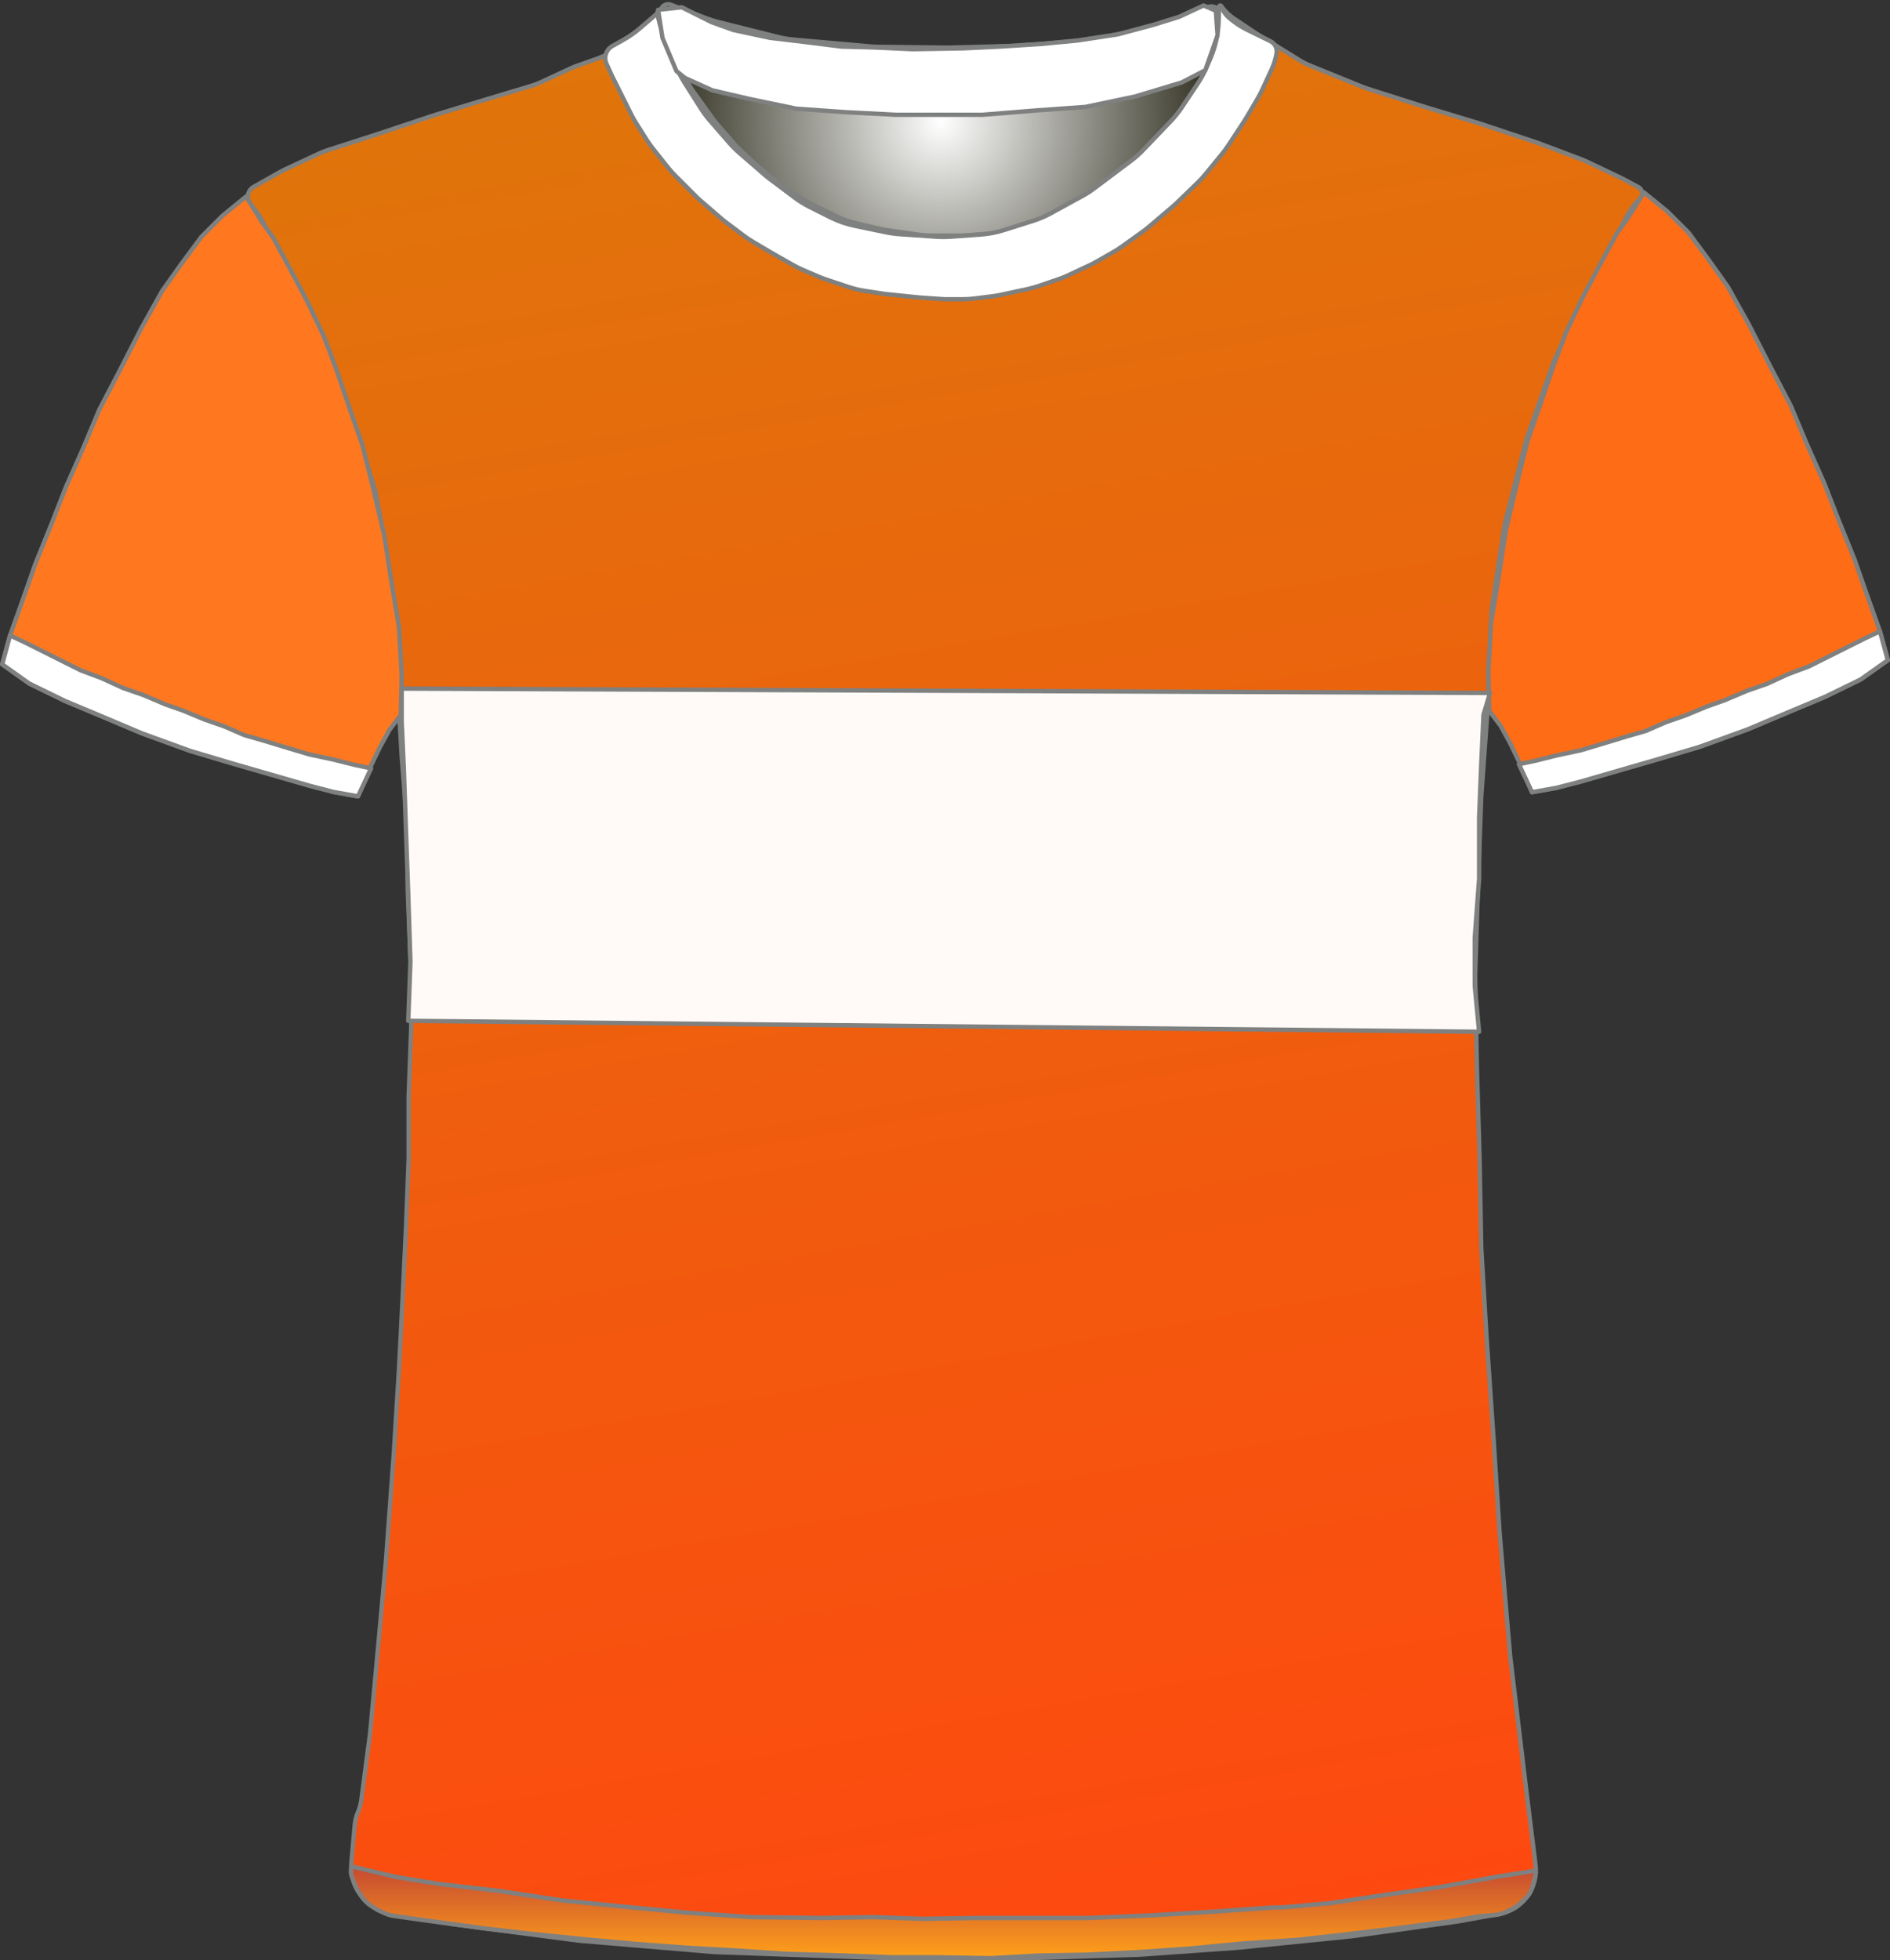 <?xml version="1.0" encoding="UTF-8" standalone="no"?>
<!DOCTYPE svg PUBLIC "-//W3C//DTD SVG 1.1//EN" "http://www.w3.org/Graphics/SVG/1.1/DTD/svg11.dtd">
<svg xmlns="http://www.w3.org/2000/svg" xmlns:xl="http://www.w3.org/1999/xlink" version="1.1" viewBox="-1022.5 -178.5 432.405 448.4" width="432.405pt" height="448.4pt" xmlns:dc="http://purl.org/dc/elements/1.1/">
  <rect x="-1022.5" y="-178.5" width="432.405" height="448.4" fill="#333333" stroke="none"/>
  <defs>
    <radialGradient cx="0" cy="0" r="1" id="Gradient" gradientUnits="userSpaceOnUse">
      <stop offset="0" stop-color="white"/>
      <stop offset="1" stop-color="#171605"/>
    </radialGradient>
    <radialGradient id="Obj_Gradient" xl:href="#Gradient" gradientTransform="translate(-807.241 -150.6) scale(70.263)"/>
    <linearGradient x1="0" x2="1" id="Gradient_2" gradientUnits="userSpaceOnUse">
      <stop offset="0" stop-color="#de770b"/>
      <stop offset="1" stop-color="#ff4710"/>
    </linearGradient>
    <linearGradient id="Obj_Gradient_2" xl:href="#Gradient_2" gradientTransform="translate(-844.665 -195.906) rotate(81) scale(490.534)"/>
    <linearGradient x1="0" x2="1" id="Gradient_3" gradientUnits="userSpaceOnUse">
      <stop offset="0" stop-color="#c64a31"/>
      <stop offset="1" stop-color="#ffa11a"/>
    </linearGradient>
    <linearGradient id="Obj_Gradient_3" xl:href="#Gradient_3" gradientTransform="translate(-806.67 248.567) rotate(90) scale(20.833)"/>
  </defs>
  <g stroke="none" stroke-opacity="1" stroke-dasharray="none" fill="none" fill-opacity="1">
    <title>Lienzo 10</title>
    <rect fill="white" width="432.405" height="448.4"/>
    <g>
      <title>Capa 1</title>
      <path d="M -868.994 -177.41 L -860.829 -174.292 C -859.971 -173.964 -859.094 -173.688 -858.203 -173.466 L -844.486 -170.036 C -843.324 -169.746 -842.142 -169.547 -840.949 -169.44 L -823.423 -167.879 C -822.835 -167.826 -822.245 -167.796 -821.655 -167.789 L -806.176 -167.605 C -805.886 -167.602 -805.596 -167.604 -805.305 -167.611 L -790.882 -167.986 C -790.521 -167.995 -790.161 -168.013 -789.801 -168.04 L -775.429 -169.091 C -774.438 -169.164 -773.452 -169.3 -772.479 -169.5 L -760.906 -171.878 C -759.864 -172.093 -758.838 -172.379 -757.835 -172.735 L -746.083 -176.91 C -744.993 -177.297 -743.79 -176.766 -743.341 -175.7 L -743.341 -175.7 C -742.819 -174.46 -742.667 -173.095 -742.903 -171.771 L -743.084 -170.76 C -743.387 -169.059 -743.882 -167.397 -744.558 -165.807 L -746.101 -162.176 C -746.66 -160.861 -747.339 -159.602 -748.131 -158.414 L -751.817 -152.885 C -752.565 -151.764 -753.409 -150.71 -754.341 -149.737 L -760.636 -143.162 C -761.505 -142.256 -762.445 -141.422 -763.449 -140.668 L -771.824 -134.387 C -772.701 -133.73 -773.623 -133.136 -774.584 -132.61 L -781.769 -128.679 C -783.081 -127.961 -784.458 -127.373 -785.884 -126.923 L -792.557 -124.816 C -794.273 -124.274 -796.048 -123.935 -797.844 -123.807 L -804.73 -123.315 C -805.803 -123.238 -806.879 -123.237 -807.952 -123.311 L -816.388 -123.893 C -817.422 -123.964 -818.45 -124.105 -819.465 -124.315 L -826.6 -125.792 C -828.552 -126.195 -830.443 -126.851 -832.226 -127.743 L -836.886 -130.073 C -838.12 -130.69 -839.296 -131.416 -840.4 -132.244 L -846.082 -136.506 C -846.521 -136.835 -846.948 -137.18 -847.363 -137.54 L -853.118 -142.538 C -853.932 -143.245 -854.696 -144.009 -855.403 -144.823 L -859.808 -149.896 C -860.562 -150.764 -861.25 -151.688 -861.866 -152.659 L -865.6 -158.547 C -865.96 -159.115 -866.296 -159.699 -866.605 -160.297 L -868.225 -163.43 C -868.835 -164.608 -869.341 -165.836 -869.738 -167.101 L -871.018 -171.174 C -871.233 -171.858 -871.416 -172.551 -871.566 -173.251 L -871.641 -173.6 C -871.835 -174.508 -871.728 -175.456 -871.335 -176.297 L -871.241 -176.5 C -870.846 -177.345 -869.866 -177.742 -868.994 -177.41 Z" fill="url(#Obj_Gradient)"/>
      <path d="M -868.994 -177.41 L -860.829 -174.292 C -859.971 -173.964 -859.094 -173.688 -858.203 -173.466 L -844.486 -170.036 C -843.324 -169.746 -842.142 -169.547 -840.949 -169.44 L -823.423 -167.879 C -822.835 -167.826 -822.245 -167.796 -821.655 -167.789 L -806.176 -167.605 C -805.886 -167.602 -805.596 -167.604 -805.305 -167.611 L -790.882 -167.986 C -790.521 -167.995 -790.161 -168.013 -789.801 -168.04 L -775.429 -169.091 C -774.438 -169.164 -773.452 -169.3 -772.479 -169.5 L -760.906 -171.878 C -759.864 -172.093 -758.838 -172.379 -757.835 -172.735 L -746.083 -176.91 C -744.993 -177.297 -743.79 -176.766 -743.341 -175.7 L -743.341 -175.7 C -742.819 -174.46 -742.667 -173.095 -742.903 -171.771 L -743.084 -170.76 C -743.387 -169.059 -743.882 -167.397 -744.558 -165.807 L -746.101 -162.176 C -746.66 -160.861 -747.339 -159.602 -748.131 -158.414 L -751.817 -152.885 C -752.565 -151.764 -753.409 -150.71 -754.341 -149.737 L -760.636 -143.162 C -761.505 -142.256 -762.445 -141.422 -763.449 -140.668 L -771.824 -134.387 C -772.701 -133.73 -773.623 -133.136 -774.584 -132.61 L -781.769 -128.679 C -783.081 -127.961 -784.458 -127.373 -785.884 -126.923 L -792.557 -124.816 C -794.273 -124.274 -796.048 -123.935 -797.844 -123.807 L -804.73 -123.315 C -805.803 -123.238 -806.879 -123.237 -807.952 -123.311 L -816.388 -123.893 C -817.422 -123.964 -818.45 -124.105 -819.465 -124.315 L -826.6 -125.792 C -828.552 -126.195 -830.443 -126.851 -832.226 -127.743 L -836.886 -130.073 C -838.12 -130.69 -839.296 -131.416 -840.4 -132.244 L -846.082 -136.506 C -846.521 -136.835 -846.948 -137.18 -847.363 -137.54 L -853.118 -142.538 C -853.932 -143.245 -854.696 -144.009 -855.403 -144.823 L -859.808 -149.896 C -860.562 -150.764 -861.25 -151.688 -861.866 -152.659 L -865.6 -158.547 C -865.96 -159.115 -866.296 -159.699 -866.605 -160.297 L -868.225 -163.43 C -868.835 -164.608 -869.341 -165.836 -869.738 -167.101 L -871.018 -171.174 C -871.233 -171.858 -871.416 -172.551 -871.566 -173.251 L -871.641 -173.6 C -871.835 -174.508 -871.728 -175.456 -871.335 -176.297 L -871.241 -176.5 C -870.846 -177.345 -869.866 -177.742 -868.994 -177.41 Z" stroke="#7f8080" stroke-linecap="round" stroke-linejoin="round" stroke-width="1"/>
      <path d="M -933.027 259.264 L -919.284 261.554 C -919.101 261.585 -918.917 261.612 -918.733 261.636 L -890.379 265.352 C -890.133 265.384 -889.885 265.41 -889.638 265.431 L -859.395 267.968 C -859.138 267.989 -858.88 268.005 -858.623 268.014 L -819.692 269.39 C -819.503 269.397 -819.315 269.4 -819.126 269.4 L -787.659 269.4 C -787.492 269.4 -787.326 269.397 -787.159 269.392 L -762.125 268.61 C -761.914 268.603 -761.704 268.593 -761.494 268.578 L -739.447 267.017 C -739.288 267.006 -739.13 266.992 -738.972 266.976 L -713.712 264.43 C -713.51 264.41 -713.309 264.386 -713.108 264.358 L -689.315 261.043 C -689.111 261.014 -688.908 260.982 -688.705 260.946 L -679.509 259.3 C -674.182 258.347 -670.531 253.393 -671.198 248.023 L -673.405 230.232 C -673.408 230.211 -673.41 230.189 -673.413 230.168 L -676.977 200.469 C -676.998 200.29 -677.017 200.11 -677.032 199.93 L -679.395 172.37 C -679.404 172.257 -679.413 172.143 -679.42 172.029 L -680.807 150.438 C -680.808 150.413 -680.81 150.387 -680.812 150.362 L -682.404 127.276 C -682.408 127.225 -682.411 127.175 -682.414 127.124 L -683.59 107.322 C -683.603 107.107 -683.611 106.893 -683.615 106.678 L -684.008 86.083 C -684.009 86.028 -684.01 85.972 -684.012 85.917 L -684.607 65.683 C -684.608 65.628 -684.61 65.572 -684.611 65.517 L -685.001 45.008 C -685.007 44.736 -685.005 44.464 -684.996 44.193 L -684.41 25.833 C -684.41 25.811 -684.409 25.789 -684.408 25.767 L -683.62 3.898 C -683.613 3.699 -683.602 3.501 -683.587 3.303 L -682.03 -17.918 C -682.016 -18.106 -682.006 -18.294 -681.999 -18.483 L -681.244 -38.382 C -681.221 -38.993 -681.163 -39.603 -681.069 -40.208 L -678.331 -58.012 C -678.25 -58.537 -678.143 -59.058 -678.01 -59.572 L -673.382 -77.53 C -673.267 -77.976 -673.133 -78.418 -672.979 -78.853 L -667.259 -95.092 C -667.092 -95.564 -666.904 -96.027 -666.695 -96.481 L -661.163 -108.466 C -661.061 -108.689 -660.953 -108.909 -660.84 -109.126 L -655.478 -119.468 C -655.432 -119.556 -655.386 -119.644 -655.338 -119.731 L -650.122 -129.348 C -649.385 -130.707 -648.435 -131.94 -647.309 -133 L -647.309 -133 C -646.634 -133.635 -646.602 -134.698 -647.237 -135.373 C -647.362 -135.505 -647.507 -135.617 -647.667 -135.702 L -650.881 -137.424 C -651.1 -137.541 -651.321 -137.653 -651.545 -137.76 L -659.399 -141.509 C -659.806 -141.703 -660.22 -141.88 -660.642 -142.039 L -670.317 -145.69 C -670.512 -145.763 -670.708 -145.833 -670.906 -145.899 L -683.6 -150.13 C -683.74 -150.177 -683.879 -150.221 -684.02 -150.264 L -696.903 -154.168 C -696.974 -154.189 -697.044 -154.211 -697.115 -154.234 L -709.619 -158.212 C -710.012 -158.337 -710.401 -158.478 -710.784 -158.633 L -722.76 -163.493 C -723.591 -163.83 -724.393 -164.237 -725.156 -164.709 L -734.776 -170.656 C -734.931 -170.752 -735.085 -170.851 -735.238 -170.952 L -740.128 -174.212 C -741.109 -174.867 -741.981 -175.673 -742.709 -176.6 L -742.709 -176.6 C -742.815 -176.734 -743.009 -176.758 -743.144 -176.652 C -743.246 -176.571 -743.288 -176.435 -743.246 -176.311 L -743.109 -175.9 C -742.65 -174.522 -742.545 -173.051 -742.805 -171.622 L -743.2 -169.449 C -743.472 -167.957 -743.953 -166.512 -744.631 -165.156 L -746.164 -162.091 C -746.46 -161.498 -746.794 -160.923 -747.162 -160.371 L -750.365 -155.566 C -750.794 -154.923 -751.269 -154.312 -751.786 -153.737 L -756.348 -148.668 C -756.389 -148.623 -756.43 -148.577 -756.472 -148.532 L -762.466 -142.024 C -763.094 -141.343 -763.779 -140.717 -764.515 -140.154 L -769.539 -136.312 C -769.986 -135.971 -770.449 -135.654 -770.929 -135.361 L -777.415 -131.406 C -778.077 -131.003 -778.767 -130.648 -779.48 -130.344 L -786.596 -127.316 C -787.403 -126.973 -788.238 -126.696 -789.091 -126.489 L -793.17 -125.5 C -793.995 -125.3 -794.834 -125.166 -795.68 -125.1 L -801.381 -124.65 C -801.799 -124.617 -802.22 -124.6 -802.64 -124.6 L -809.672 -124.6 C -810.429 -124.6 -811.185 -124.654 -811.935 -124.761 L -819.881 -125.896 C -820.366 -125.965 -820.848 -126.057 -821.324 -126.17 L -827.286 -127.59 C -828.431 -127.862 -829.543 -128.261 -830.601 -128.777 L -836.881 -131.844 C -837.366 -132.081 -837.839 -132.343 -838.298 -132.627 L -842.51 -135.242 C -843.109 -135.613 -843.683 -136.025 -844.227 -136.472 L -848.674 -140.124 C -848.897 -140.308 -849.116 -140.498 -849.329 -140.693 L -853.132 -144.179 C -853.583 -144.593 -854.01 -145.032 -854.411 -145.495 L -858.53 -150.247 C -858.849 -150.615 -859.152 -150.998 -859.436 -151.395 L -863.866 -157.564 C -864.361 -158.254 -864.8 -158.981 -865.179 -159.74 L -867.756 -164.893 C -867.791 -164.964 -867.827 -165.036 -867.861 -165.108 L -869.109 -167.7 C -869.96 -169.467 -870.316 -171.431 -870.138 -173.384 L -869.958 -175.367 C -869.934 -175.628 -870.127 -175.86 -870.389 -175.884 C -870.551 -175.899 -870.71 -175.829 -870.809 -175.7 L -870.809 -175.7 C -871.473 -174.838 -872.253 -174.071 -873.127 -173.424 L -877.024 -170.537 C -877.147 -170.446 -877.272 -170.356 -877.399 -170.268 L -882.021 -167.046 C -883.208 -166.219 -884.501 -165.557 -885.866 -165.077 L -890.473 -163.459 C -890.963 -163.286 -891.445 -163.09 -891.917 -162.871 L -898.764 -159.686 C -899.46 -159.363 -900.178 -159.089 -900.914 -158.869 L -911.784 -155.608 C -911.801 -155.602 -911.818 -155.597 -911.834 -155.592 L -922.802 -152.263 C -922.94 -152.221 -923.078 -152.177 -923.214 -152.132 L -936.135 -147.825 C -936.185 -147.808 -936.234 -147.792 -936.283 -147.776 L -947.65 -144.109 C -948.289 -143.903 -948.914 -143.657 -949.521 -143.373 L -957.453 -139.66 C -957.824 -139.487 -958.187 -139.299 -958.543 -139.098 L -964.49 -135.737 C -965.742 -135.029 -966.184 -133.439 -965.476 -132.186 C -965.399 -132.05 -965.31 -131.92 -965.209 -131.8 L -964.345 -130.763 C -963.59 -129.857 -962.938 -128.871 -962.4 -127.821 L -959.322 -121.821 C -959.247 -121.674 -959.169 -121.528 -959.089 -121.383 L -955.135 -114.227 C -955.051 -114.076 -954.97 -113.923 -954.891 -113.769 L -950.783 -105.731 C -950.534 -105.244 -950.31 -104.744 -950.112 -104.234 L -946.63 -95.252 C -946.616 -95.217 -946.602 -95.183 -946.589 -95.148 L -942.992 -86.062 C -942.87 -85.754 -942.758 -85.442 -942.655 -85.127 L -940.033 -77.074 C -940.017 -77.025 -940.001 -76.975 -939.986 -76.925 L -936.914 -67.167 C -936.711 -66.523 -936.549 -65.867 -936.429 -65.202 L -934.444 -54.193 C -934.421 -54.064 -934.399 -53.936 -934.379 -53.807 L -932.673 -42.813 C -932.631 -42.538 -932.595 -42.261 -932.567 -41.984 L -931.679 -33.287 C -931.633 -32.829 -931.606 -32.37 -931.599 -31.909 L -931.414 -19.934 C -931.411 -19.711 -931.403 -19.489 -931.39 -19.267 L -930.62 -5.785 C -930.613 -5.662 -930.604 -5.538 -930.594 -5.415 L -929.261 11.159 C -929.226 11.586 -929.209 12.014 -929.209 12.443 L -929.209 24.892 C -929.209 25.097 -929.205 25.302 -929.197 25.507 L -928.617 40.596 C -928.612 40.732 -928.608 40.868 -928.607 41.004 L -928.414 55.8 C -928.411 56.067 -928.414 56.333 -928.424 56.6 L -928.998 72.104 C -929.006 72.301 -929.009 72.499 -929.009 72.696 L -929.009 86.292 C -929.009 86.497 -929.013 86.702 -929.021 86.907 L -929.606 102.122 C -929.608 102.174 -929.611 102.226 -929.613 102.278 L -930.408 118.781 C -930.409 118.794 -930.409 118.806 -930.41 118.819 L -931.205 134.511 C -931.208 134.57 -931.211 134.63 -931.215 134.689 L -932.404 153.91 C -932.407 153.97 -932.411 154.03 -932.416 154.09 L -934.199 178.459 C -934.206 178.553 -934.213 178.647 -934.222 178.74 L -936.008 198.385 C -936.009 198.395 -936.01 198.405 -936.011 198.415 L -937.781 217.5 C -937.8 217.7 -937.822 217.9 -937.848 218.099 L -939.809 233.072 C -939.942 234.086 -940.211 235.078 -940.609 236.02 L -940.609 236.02 C -941.007 236.96 -941.255 237.957 -941.346 238.975 L -942.109 247.52 C -942.617 253.207 -938.659 258.325 -933.027 259.264 Z" fill="url(#Obj_Gradient_2)"/>
      <path d="M -933.027 259.264 L -919.284 261.554 C -919.101 261.585 -918.917 261.612 -918.733 261.636 L -890.379 265.352 C -890.133 265.384 -889.885 265.41 -889.638 265.431 L -859.395 267.968 C -859.138 267.989 -858.88 268.005 -858.623 268.014 L -819.692 269.39 C -819.503 269.397 -819.315 269.4 -819.126 269.4 L -787.659 269.4 C -787.492 269.4 -787.326 269.397 -787.159 269.392 L -762.125 268.61 C -761.914 268.603 -761.704 268.593 -761.494 268.578 L -739.447 267.017 C -739.288 267.006 -739.13 266.992 -738.972 266.976 L -713.712 264.43 C -713.51 264.41 -713.309 264.386 -713.108 264.358 L -689.315 261.043 C -689.111 261.014 -688.908 260.982 -688.705 260.946 L -679.509 259.3 C -674.182 258.347 -670.531 253.393 -671.198 248.023 L -673.405 230.232 C -673.408 230.211 -673.41 230.189 -673.413 230.168 L -676.977 200.469 C -676.998 200.29 -677.017 200.11 -677.032 199.93 L -679.395 172.37 C -679.404 172.257 -679.413 172.143 -679.42 172.029 L -680.807 150.438 C -680.808 150.413 -680.81 150.387 -680.812 150.362 L -682.404 127.276 C -682.408 127.225 -682.411 127.175 -682.414 127.124 L -683.59 107.322 C -683.603 107.107 -683.611 106.893 -683.615 106.678 L -684.008 86.083 C -684.009 86.028 -684.01 85.972 -684.012 85.917 L -684.607 65.683 C -684.608 65.628 -684.61 65.572 -684.611 65.517 L -685.001 45.008 C -685.007 44.736 -685.005 44.464 -684.996 44.193 L -684.41 25.833 C -684.41 25.811 -684.409 25.789 -684.408 25.767 L -683.62 3.898 C -683.613 3.699 -683.602 3.501 -683.587 3.303 L -682.03 -17.918 C -682.016 -18.106 -682.006 -18.294 -681.999 -18.483 L -681.244 -38.382 C -681.221 -38.993 -681.163 -39.603 -681.069 -40.208 L -678.331 -58.012 C -678.25 -58.537 -678.143 -59.058 -678.01 -59.572 L -673.382 -77.53 C -673.267 -77.976 -673.133 -78.418 -672.979 -78.853 L -667.259 -95.092 C -667.092 -95.564 -666.904 -96.027 -666.695 -96.481 L -661.163 -108.466 C -661.061 -108.689 -660.953 -108.909 -660.84 -109.126 L -655.478 -119.468 C -655.432 -119.556 -655.386 -119.644 -655.338 -119.731 L -650.122 -129.348 C -649.385 -130.707 -648.435 -131.94 -647.309 -133 L -647.309 -133 C -646.634 -133.635 -646.602 -134.698 -647.237 -135.373 C -647.362 -135.505 -647.507 -135.617 -647.667 -135.702 L -650.881 -137.424 C -651.1 -137.541 -651.321 -137.653 -651.545 -137.76 L -659.399 -141.509 C -659.806 -141.703 -660.22 -141.88 -660.642 -142.039 L -670.317 -145.69 C -670.512 -145.763 -670.708 -145.833 -670.906 -145.899 L -683.6 -150.13 C -683.74 -150.177 -683.879 -150.221 -684.02 -150.264 L -696.903 -154.168 C -696.974 -154.189 -697.044 -154.211 -697.115 -154.234 L -709.619 -158.212 C -710.012 -158.337 -710.401 -158.478 -710.784 -158.633 L -722.76 -163.493 C -723.591 -163.83 -724.393 -164.237 -725.156 -164.709 L -734.776 -170.656 C -734.931 -170.752 -735.085 -170.851 -735.238 -170.952 L -740.128 -174.212 C -741.109 -174.867 -741.981 -175.673 -742.709 -176.6 L -742.709 -176.6 C -742.815 -176.734 -743.009 -176.758 -743.144 -176.652 C -743.246 -176.571 -743.288 -176.435 -743.246 -176.311 L -743.109 -175.9 C -742.65 -174.522 -742.545 -173.051 -742.805 -171.622 L -743.2 -169.449 C -743.472 -167.957 -743.953 -166.512 -744.631 -165.156 L -746.164 -162.091 C -746.46 -161.498 -746.794 -160.923 -747.162 -160.371 L -750.365 -155.566 C -750.794 -154.923 -751.269 -154.312 -751.786 -153.737 L -756.348 -148.668 C -756.389 -148.623 -756.43 -148.577 -756.472 -148.532 L -762.466 -142.024 C -763.094 -141.343 -763.779 -140.717 -764.515 -140.154 L -769.539 -136.312 C -769.986 -135.971 -770.449 -135.654 -770.929 -135.361 L -777.415 -131.406 C -778.077 -131.003 -778.767 -130.648 -779.48 -130.344 L -786.596 -127.316 C -787.403 -126.973 -788.238 -126.696 -789.091 -126.489 L -793.17 -125.5 C -793.995 -125.3 -794.834 -125.166 -795.68 -125.1 L -801.381 -124.65 C -801.799 -124.617 -802.22 -124.6 -802.64 -124.6 L -809.672 -124.6 C -810.429 -124.6 -811.185 -124.654 -811.935 -124.761 L -819.881 -125.896 C -820.366 -125.965 -820.848 -126.057 -821.324 -126.17 L -827.286 -127.59 C -828.431 -127.862 -829.543 -128.261 -830.601 -128.777 L -836.881 -131.844 C -837.366 -132.081 -837.839 -132.343 -838.298 -132.627 L -842.51 -135.242 C -843.109 -135.613 -843.683 -136.025 -844.227 -136.472 L -848.674 -140.124 C -848.897 -140.308 -849.116 -140.498 -849.329 -140.693 L -853.132 -144.179 C -853.583 -144.593 -854.01 -145.032 -854.411 -145.495 L -858.53 -150.247 C -858.849 -150.615 -859.152 -150.998 -859.436 -151.395 L -863.866 -157.564 C -864.361 -158.254 -864.8 -158.981 -865.179 -159.74 L -867.756 -164.893 C -867.791 -164.964 -867.827 -165.036 -867.861 -165.108 L -869.109 -167.7 C -869.96 -169.467 -870.316 -171.431 -870.138 -173.384 L -869.958 -175.367 C -869.934 -175.628 -870.127 -175.86 -870.389 -175.884 C -870.551 -175.899 -870.71 -175.829 -870.809 -175.7 L -870.809 -175.7 C -871.473 -174.838 -872.253 -174.071 -873.127 -173.424 L -877.024 -170.537 C -877.147 -170.446 -877.272 -170.356 -877.399 -170.268 L -882.021 -167.046 C -883.208 -166.219 -884.501 -165.557 -885.866 -165.077 L -890.473 -163.459 C -890.963 -163.286 -891.445 -163.09 -891.917 -162.871 L -898.764 -159.686 C -899.46 -159.363 -900.178 -159.089 -900.914 -158.869 L -911.784 -155.608 C -911.801 -155.602 -911.818 -155.597 -911.834 -155.592 L -922.802 -152.263 C -922.94 -152.221 -923.078 -152.177 -923.214 -152.132 L -936.135 -147.825 C -936.185 -147.808 -936.234 -147.792 -936.283 -147.776 L -947.65 -144.109 C -948.289 -143.903 -948.914 -143.657 -949.521 -143.373 L -957.453 -139.66 C -957.824 -139.487 -958.187 -139.299 -958.543 -139.098 L -964.49 -135.737 C -965.742 -135.029 -966.184 -133.439 -965.476 -132.186 C -965.399 -132.05 -965.31 -131.92 -965.209 -131.8 L -964.345 -130.763 C -963.59 -129.857 -962.938 -128.871 -962.4 -127.821 L -959.322 -121.821 C -959.247 -121.674 -959.169 -121.528 -959.089 -121.383 L -955.135 -114.227 C -955.051 -114.076 -954.97 -113.923 -954.891 -113.769 L -950.783 -105.731 C -950.534 -105.244 -950.31 -104.744 -950.112 -104.234 L -946.63 -95.252 C -946.616 -95.217 -946.602 -95.183 -946.589 -95.148 L -942.992 -86.062 C -942.87 -85.754 -942.758 -85.442 -942.655 -85.127 L -940.033 -77.074 C -940.017 -77.025 -940.001 -76.975 -939.986 -76.925 L -936.914 -67.167 C -936.711 -66.523 -936.549 -65.867 -936.429 -65.202 L -934.444 -54.193 C -934.421 -54.064 -934.399 -53.936 -934.379 -53.807 L -932.673 -42.813 C -932.631 -42.538 -932.595 -42.261 -932.567 -41.984 L -931.679 -33.287 C -931.633 -32.829 -931.606 -32.37 -931.599 -31.909 L -931.414 -19.934 C -931.411 -19.711 -931.403 -19.489 -931.39 -19.267 L -930.62 -5.785 C -930.613 -5.662 -930.604 -5.538 -930.594 -5.415 L -929.261 11.159 C -929.226 11.586 -929.209 12.014 -929.209 12.443 L -929.209 24.892 C -929.209 25.097 -929.205 25.302 -929.197 25.507 L -928.617 40.596 C -928.612 40.732 -928.608 40.868 -928.607 41.004 L -928.414 55.8 C -928.411 56.067 -928.414 56.333 -928.424 56.6 L -928.998 72.104 C -929.006 72.301 -929.009 72.499 -929.009 72.696 L -929.009 86.292 C -929.009 86.497 -929.013 86.702 -929.021 86.907 L -929.606 102.122 C -929.608 102.174 -929.611 102.226 -929.613 102.278 L -930.408 118.781 C -930.409 118.794 -930.409 118.806 -930.41 118.819 L -931.205 134.511 C -931.208 134.57 -931.211 134.63 -931.215 134.689 L -932.404 153.91 C -932.407 153.97 -932.411 154.03 -932.416 154.09 L -934.199 178.459 C -934.206 178.553 -934.213 178.647 -934.222 178.74 L -936.008 198.385 C -936.009 198.395 -936.01 198.405 -936.011 198.415 L -937.781 217.5 C -937.8 217.7 -937.822 217.9 -937.848 218.099 L -939.809 233.072 C -939.942 234.086 -940.211 235.078 -940.609 236.02 L -940.609 236.02 C -941.007 236.96 -941.255 237.957 -941.346 238.975 L -942.109 247.52 C -942.617 253.207 -938.659 258.325 -933.027 259.264 Z" stroke="#7f8080" stroke-linecap="round" stroke-linejoin="round" stroke-width="1"/>
      <path d="M -1022 -26.554 L -1015.8 -22.154 L -1007.6 -18.154 L -999 -14.554 L -990 -10.754 L -979 -6.754 L -969.6 -3.954 L -960.6 -1.354 L -951.6 1.246 L -946.2 2.646 L -940.6 3.646 L -938.2 -2.154 L -935.6 -7.554 L -933.4 -11.554 L -930.8 -14.954 L -930.6 -23.954 L -931.2 -34.954 L -933 -45.754 L -934.6 -56.154 L -937.2 -67.154 L -939.6 -76.754 L -942.4 -84.754 L -945.6 -94.154 L -948.4 -101.554 L -952 -109.154 L -956 -116.754 L -960 -124.154 L -962.6 -127.754 L -966.2 -133.554 L -971.6 -129.154 L -976.4 -124.354 L -981 -118.154 L -985.4 -111.954 L -990.2 -103.354 L -995 -93.954 L -999.8 -84.754 L -1003.4 -76.154 L -1007.4 -67.154 L -1010.6 -58.954 L -1014.4 -49.554 L -1017.2 -41.554 L -1020.2 -33.154 Z" fill="#ff7820"/>
      <path d="M -1022 -26.554 L -1015.8 -22.154 L -1007.6 -18.154 L -999 -14.554 L -990 -10.754 L -979 -6.754 L -969.6 -3.954 L -960.6 -1.354 L -951.6 1.246 L -946.2 2.646 L -940.6 3.646 L -938.2 -2.154 L -935.6 -7.554 L -933.4 -11.554 L -930.8 -14.954 L -930.6 -23.954 L -931.2 -34.954 L -933 -45.754 L -934.6 -56.154 L -937.2 -67.154 L -939.6 -76.754 L -942.4 -84.754 L -945.6 -94.154 L -948.4 -101.554 L -952 -109.154 L -956 -116.754 L -960 -124.154 L -962.6 -127.754 L -966.2 -133.554 L -971.6 -129.154 L -976.4 -124.354 L -981 -118.154 L -985.4 -111.954 L -990.2 -103.354 L -995 -93.954 L -999.8 -84.754 L -1003.4 -76.154 L -1007.4 -67.154 L -1010.6 -58.954 L -1014.4 -49.554 L -1017.2 -41.554 L -1020.2 -33.154 Z" stroke="#7f8080" stroke-linecap="round" stroke-linejoin="round" stroke-width="1"/>
      <path d="M -590.595 -27.497 L -596.795 -23.097 L -604.995 -19.097 L -613.595 -15.497 L -622.595 -11.697 L -633.595 -7.697 L -642.995 -4.897 L -651.995 -2.297 L -660.995 .303 L -666.395 1.703 L -671.995 2.703 L -674.395 -3.097 L -676.995 -8.497 L -679.195 -12.497 L -681.795 -15.897 L -681.995 -24.897 L -681.395 -35.897 L -679.595 -46.697 L -677.995 -57.097 L -675.395 -68.097 L -672.995 -77.697 L -670.195 -85.697 L -666.995 -95.097 L -664.195 -102.497 L -660.595 -110.097 L -656.595 -117.697 L -652.595 -125.097 L -649.995 -128.697 L -646.395 -134.497 L -640.995 -130.097 L -636.195 -125.297 L -631.595 -119.097 L -627.195 -112.897 L -622.395 -104.297 L -617.595 -94.897 L -612.795 -85.697 L -609.195 -77.097 L -605.195 -68.097 L -601.995 -59.897 L -598.195 -50.497 L -595.395 -42.497 L -592.395 -34.097 Z" fill="#ff6c16"/>
      <path d="M -590.595 -27.497 L -596.795 -23.097 L -604.995 -19.097 L -613.595 -15.497 L -622.595 -11.697 L -633.595 -7.697 L -642.995 -4.897 L -651.995 -2.297 L -660.995 .303 L -666.395 1.703 L -671.995 2.703 L -674.395 -3.097 L -676.995 -8.497 L -679.195 -12.497 L -681.795 -15.897 L -681.995 -24.897 L -681.395 -35.897 L -679.595 -46.697 L -677.995 -57.097 L -675.395 -68.097 L -672.995 -77.697 L -670.195 -85.697 L -666.995 -95.097 L -664.195 -102.497 L -660.595 -110.097 L -656.595 -117.697 L -652.595 -125.097 L -649.995 -128.697 L -646.395 -134.497 L -640.995 -130.097 L -636.195 -125.297 L -631.595 -119.097 L -627.195 -112.897 L -622.395 -104.297 L -617.595 -94.897 L -612.795 -85.697 L -609.195 -77.097 L -605.195 -68.097 L -601.995 -59.897 L -598.195 -50.497 L -595.395 -42.497 L -592.395 -34.097 Z" stroke="#7f8080" stroke-linecap="round" stroke-linejoin="round" stroke-width="1"/>
      <path d="M -1022 -26.554 L -1015.8 -22.154 L -1007.6 -18.154 L -999 -14.554 L -990 -10.754 L -979 -6.754 L -969.6 -3.954 L -960.6 -1.354 L -951.6 1.246 L -946.2 2.646 L -940.6 3.646 L -937.6 -2.754 L -941.4 -3.554 L -946.2 -4.754 L -951.8 -5.954 L -957.8 -7.754 L -962.4 -9.154 L -966.6 -10.354 L -971.2 -12.354 L -975.8 -13.954 L -980.6 -15.954 L -984.6 -17.354 L -989.8 -19.554 L -994.4 -21.154 L -999.2 -23.354 L -1004 -25.154 L -1008 -27.154 L -1012.4 -29.354 L -1016.8 -31.554 L -1020.2 -33.154 Z" fill="white"/>
      <path d="M -1022 -26.554 L -1015.8 -22.154 L -1007.6 -18.154 L -999 -14.554 L -990 -10.754 L -979 -6.754 L -969.6 -3.954 L -960.6 -1.354 L -951.6 1.246 L -946.2 2.646 L -940.6 3.646 L -937.6 -2.754 L -941.4 -3.554 L -946.2 -4.754 L -951.8 -5.954 L -957.8 -7.754 L -962.4 -9.154 L -966.6 -10.354 L -971.2 -12.354 L -975.8 -13.954 L -980.6 -15.954 L -984.6 -17.354 L -989.8 -19.554 L -994.4 -21.154 L -999.2 -23.354 L -1004 -25.154 L -1008 -27.154 L -1012.4 -29.354 L -1016.8 -31.554 L -1020.2 -33.154 Z" stroke="#7f8080" stroke-linecap="round" stroke-linejoin="round" stroke-width="1"/>
      <path d="M -590.595 -27.497 L -596.795 -23.097 L -604.995 -19.097 L -613.595 -15.497 L -622.595 -11.697 L -633.595 -7.697 L -642.995 -4.897 L -651.995 -2.297 L -660.995 .303 L -666.395 1.703 L -671.995 2.703 L -674.995 -3.697 L -671.195 -4.497 L -666.395 -5.697 L -660.795 -6.897 L -654.795 -8.697 L -650.195 -10.097 L -645.995 -11.297 L -641.395 -13.297 L -636.795 -14.897 L -631.995 -16.897 L -627.995 -18.297 L -622.795 -20.497 L -618.195 -22.097 L -613.395 -24.297 L -608.595 -26.097 L -604.595 -28.097 L -600.195 -30.297 L -595.795 -32.497 L -592.395 -34.097 Z" fill="white"/>
      <path d="M -590.595 -27.497 L -596.795 -23.097 L -604.995 -19.097 L -613.595 -15.497 L -622.595 -11.697 L -633.595 -7.697 L -642.995 -4.897 L -651.995 -2.297 L -660.995 .303 L -666.395 1.703 L -671.995 2.703 L -674.995 -3.697 L -671.195 -4.497 L -666.395 -5.697 L -660.795 -6.897 L -654.795 -8.697 L -650.195 -10.097 L -645.995 -11.297 L -641.395 -13.297 L -636.795 -14.897 L -631.995 -16.897 L -627.995 -18.297 L -622.795 -20.497 L -618.195 -22.097 L -613.395 -24.297 L -608.595 -26.097 L -604.595 -28.097 L -600.195 -30.297 L -595.795 -32.497 L -592.395 -34.097 Z" stroke="#7f8080" stroke-linecap="round" stroke-linejoin="round" stroke-width="1"/>
      <path d="M -871.428 -176.036 L -876.157 -171.983 C -877.307 -170.997 -878.552 -170.127 -879.874 -169.386 L -882.4 -167.968 C -883.836 -167.163 -884.416 -165.394 -883.738 -163.895 L -882.72 -161.648 C -882.598 -161.38 -882.472 -161.113 -882.34 -160.85 L -880.538 -157.245 L -878.051 -152.271 C -877.709 -151.588 -877.333 -150.922 -876.925 -150.275 L -874.599 -146.592 C -874.158 -145.895 -873.681 -145.222 -873.168 -144.576 L -869.757 -140.278 C -869.211 -139.59 -868.626 -138.934 -868.005 -138.313 L -863.339 -133.647 C -862.938 -133.246 -862.523 -132.86 -862.093 -132.49 L -857.53 -128.556 C -857.135 -128.216 -856.729 -127.889 -856.312 -127.576 L -852.337 -124.595 C -851.671 -124.096 -850.979 -123.633 -850.263 -123.208 L -846.13 -120.759 C -846.002 -120.683 -845.873 -120.609 -845.743 -120.535 L -841.046 -117.873 C -840.308 -117.455 -839.547 -117.078 -838.767 -116.743 L -835.217 -115.222 C -834.631 -114.971 -834.035 -114.744 -833.43 -114.543 L -828.412 -112.87 C -827.165 -112.454 -825.884 -112.146 -824.584 -111.949 L -820.485 -111.328 C -820.12 -111.273 -819.754 -111.226 -819.386 -111.189 L -812.505 -110.483 C -812.26 -110.458 -812.015 -110.437 -811.769 -110.419 L -807.242 -110.102 C -806.706 -110.064 -806.169 -110.045 -805.632 -110.045 L -802.37 -110.045 C -801.416 -110.045 -800.463 -110.105 -799.517 -110.223 L -795.528 -110.721 C -794.868 -110.804 -794.212 -110.915 -793.562 -111.054 L -787.48 -112.358 C -786.586 -112.549 -785.704 -112.794 -784.839 -113.09 L -780.331 -114.636 C -779.536 -114.909 -778.757 -115.225 -777.997 -115.582 L -773.163 -117.857 C -772.613 -118.116 -772.073 -118.396 -771.545 -118.698 L -767.778 -120.851 C -767.085 -121.247 -766.413 -121.679 -765.765 -122.144 L -761.089 -125.505 C -760.588 -125.865 -760.102 -126.245 -759.632 -126.644 L -754.311 -131.159 C -753.929 -131.483 -753.557 -131.82 -753.197 -132.168 L -748.498 -136.716 C -747.858 -137.335 -747.255 -137.991 -746.692 -138.679 L -742.898 -143.316 C -742.391 -143.935 -741.917 -144.58 -741.478 -145.249 L -737.861 -150.753 C -737.645 -151.081 -737.438 -151.415 -737.24 -151.753 L -734.717 -156.057 C -734.331 -156.715 -733.978 -157.393 -733.659 -158.086 L -731.541 -162.697 C -731.008 -163.857 -730.637 -165.085 -730.438 -166.345 L -730.438 -166.345 C -730.259 -167.475 -730.839 -168.588 -731.866 -169.09 L -737.159 -171.678 C -738.474 -172.321 -739.708 -173.115 -740.838 -174.045 L -741.244 -174.38 C -742.088 -175.075 -742.711 -176.001 -743.038 -177.045 L -743.038 -177.045 C -743.084 -177.195 -743.243 -177.278 -743.393 -177.231 C -743.508 -177.195 -743.587 -177.09 -743.591 -176.97 L -743.7 -173.547 C -743.791 -170.704 -744.408 -167.902 -745.521 -165.284 L -746.398 -163.221 C -746.957 -161.907 -747.636 -160.647 -748.428 -159.459 L -752.114 -153.93 C -752.862 -152.809 -753.706 -151.756 -754.638 -150.782 L -760.933 -144.208 C -761.801 -143.301 -762.742 -142.467 -763.746 -141.714 L -772.121 -135.433 C -772.998 -134.775 -773.92 -134.181 -774.881 -133.655 L -782.066 -129.724 C -783.377 -129.007 -784.755 -128.419 -786.181 -127.969 L -792.853 -125.861 C -794.57 -125.319 -796.345 -124.98 -798.141 -124.852 L -805.027 -124.36 C -806.1 -124.284 -807.176 -124.282 -808.248 -124.356 L -816.685 -124.938 C -817.719 -125.009 -818.747 -125.151 -819.762 -125.361 L -826.897 -126.837 C -828.849 -127.241 -830.74 -127.897 -832.523 -128.788 L -837.183 -131.118 C -838.417 -131.735 -839.593 -132.462 -840.697 -133.29 L -846.379 -137.551 C -846.818 -137.88 -847.245 -138.225 -847.659 -138.585 L -853.415 -143.583 C -854.229 -144.29 -854.992 -145.054 -855.7 -145.868 L -860.105 -150.941 C -860.859 -151.809 -861.547 -152.733 -862.163 -153.704 L -865.896 -159.592 C -866.257 -160.161 -866.592 -160.745 -866.902 -161.343 L -868.522 -164.475 C -869.131 -165.653 -869.638 -166.881 -870.035 -168.146 L -871.315 -172.22 C -871.53 -172.903 -871.713 -173.596 -871.863 -174.296 L -872.088 -175.348 C -872.173 -175.745 -871.947 -176.143 -871.562 -176.273 L -871.562 -176.273 C -871.49 -176.297 -871.411 -176.258 -871.387 -176.186 C -871.369 -176.132 -871.385 -176.073 -871.428 -176.036 Z" fill="white"/>
      <path d="M -871.428 -176.036 L -876.157 -171.983 C -877.307 -170.997 -878.552 -170.127 -879.874 -169.386 L -882.4 -167.968 C -883.836 -167.163 -884.416 -165.394 -883.738 -163.895 L -882.72 -161.648 C -882.598 -161.38 -882.472 -161.113 -882.34 -160.85 L -880.538 -157.245 L -878.051 -152.271 C -877.709 -151.588 -877.333 -150.922 -876.925 -150.275 L -874.599 -146.592 C -874.158 -145.895 -873.681 -145.222 -873.168 -144.576 L -869.757 -140.278 C -869.211 -139.59 -868.626 -138.934 -868.005 -138.313 L -863.339 -133.647 C -862.938 -133.246 -862.523 -132.86 -862.093 -132.49 L -857.53 -128.556 C -857.135 -128.216 -856.729 -127.889 -856.312 -127.576 L -852.337 -124.595 C -851.671 -124.096 -850.979 -123.633 -850.263 -123.208 L -846.13 -120.759 C -846.002 -120.683 -845.873 -120.609 -845.743 -120.535 L -841.046 -117.873 C -840.308 -117.455 -839.547 -117.078 -838.767 -116.743 L -835.217 -115.222 C -834.631 -114.971 -834.035 -114.744 -833.43 -114.543 L -828.412 -112.87 C -827.165 -112.454 -825.884 -112.146 -824.584 -111.949 L -820.485 -111.328 C -820.12 -111.273 -819.754 -111.226 -819.386 -111.189 L -812.505 -110.483 C -812.26 -110.458 -812.015 -110.437 -811.769 -110.419 L -807.242 -110.102 C -806.706 -110.064 -806.169 -110.045 -805.632 -110.045 L -802.37 -110.045 C -801.416 -110.045 -800.463 -110.105 -799.517 -110.223 L -795.528 -110.721 C -794.868 -110.804 -794.212 -110.915 -793.562 -111.054 L -787.48 -112.358 C -786.586 -112.549 -785.704 -112.794 -784.839 -113.09 L -780.331 -114.636 C -779.536 -114.909 -778.757 -115.225 -777.997 -115.582 L -773.163 -117.857 C -772.613 -118.116 -772.073 -118.396 -771.545 -118.698 L -767.778 -120.851 C -767.085 -121.247 -766.413 -121.679 -765.765 -122.144 L -761.089 -125.505 C -760.588 -125.865 -760.102 -126.245 -759.632 -126.644 L -754.311 -131.159 C -753.929 -131.483 -753.557 -131.82 -753.197 -132.168 L -748.498 -136.716 C -747.858 -137.335 -747.255 -137.991 -746.692 -138.679 L -742.898 -143.316 C -742.391 -143.935 -741.917 -144.58 -741.478 -145.249 L -737.861 -150.753 C -737.645 -151.081 -737.438 -151.415 -737.24 -151.753 L -734.717 -156.057 C -734.331 -156.715 -733.978 -157.393 -733.659 -158.086 L -731.541 -162.697 C -731.008 -163.857 -730.637 -165.085 -730.438 -166.345 L -730.438 -166.345 C -730.259 -167.475 -730.839 -168.588 -731.866 -169.09 L -737.159 -171.678 C -738.474 -172.321 -739.708 -173.115 -740.838 -174.045 L -741.244 -174.38 C -742.088 -175.075 -742.711 -176.001 -743.038 -177.045 L -743.038 -177.045 C -743.084 -177.195 -743.243 -177.278 -743.393 -177.231 C -743.508 -177.195 -743.587 -177.09 -743.591 -176.97 L -743.7 -173.547 C -743.791 -170.704 -744.408 -167.902 -745.521 -165.284 L -746.398 -163.221 C -746.957 -161.907 -747.636 -160.647 -748.428 -159.459 L -752.114 -153.93 C -752.862 -152.809 -753.706 -151.756 -754.638 -150.782 L -760.933 -144.208 C -761.801 -143.301 -762.742 -142.467 -763.746 -141.714 L -772.121 -135.433 C -772.998 -134.775 -773.92 -134.181 -774.881 -133.655 L -782.066 -129.724 C -783.377 -129.007 -784.755 -128.419 -786.181 -127.969 L -792.853 -125.861 C -794.57 -125.319 -796.345 -124.98 -798.141 -124.852 L -805.027 -124.36 C -806.1 -124.284 -807.176 -124.282 -808.248 -124.356 L -816.685 -124.938 C -817.719 -125.009 -818.747 -125.151 -819.762 -125.361 L -826.897 -126.837 C -828.849 -127.241 -830.74 -127.897 -832.523 -128.788 L -837.183 -131.118 C -838.417 -131.735 -839.593 -132.462 -840.697 -133.29 L -846.379 -137.551 C -846.818 -137.88 -847.245 -138.225 -847.659 -138.585 L -853.415 -143.583 C -854.229 -144.29 -854.992 -145.054 -855.7 -145.868 L -860.105 -150.941 C -860.859 -151.809 -861.547 -152.733 -862.163 -153.704 L -865.896 -159.592 C -866.257 -160.161 -866.592 -160.745 -866.902 -161.343 L -868.522 -164.475 C -869.131 -165.653 -869.638 -166.881 -870.035 -168.146 L -871.315 -172.22 C -871.53 -172.903 -871.713 -173.596 -871.863 -174.296 L -872.088 -175.348 C -872.173 -175.745 -871.947 -176.143 -871.562 -176.273 L -871.562 -176.273 C -871.49 -176.297 -871.411 -176.258 -871.387 -176.186 C -871.369 -176.132 -871.385 -176.073 -871.428 -176.036 Z" stroke="#7f8080" stroke-linecap="round" stroke-linejoin="round" stroke-width="1"/>
      <path d="M -871.941 -176.244 L -866.541 -176.844 L -859.741 -173.444 L -854.741 -171.644 L -846.341 -169.844 L -837.941 -168.844 L -829.941 -167.844 L -822.341 -167.644 L -813.741 -167.244 L -802.141 -167.444 L -793.741 -167.844 L -784.341 -168.444 L -775.941 -169.244 L -766.741 -170.644 L -758.541 -172.844 L -752.741 -174.644 L -747.141 -177.244 L -744.341 -176.044 L -743.941 -170.444 L -746.741 -162.444 L -752.141 -159.644 L -762.741 -156.444 L -774.141 -154.044 L -785.341 -153.244 L -797.741 -152.244 L -808.141 -152.244 L -817.541 -152.244 L -829.141 -152.844 L -840.341 -153.644 L -850.941 -155.844 L -859.541 -157.844 L -865.741 -160.644 L -867.741 -162.244 L -870.941 -169.844 Z" fill="white"/>
      <path d="M -871.941 -176.244 L -866.541 -176.844 L -859.741 -173.444 L -854.741 -171.644 L -846.341 -169.844 L -837.941 -168.844 L -829.941 -167.844 L -822.341 -167.644 L -813.741 -167.244 L -802.141 -167.444 L -793.741 -167.844 L -784.341 -168.444 L -775.941 -169.244 L -766.741 -170.644 L -758.541 -172.844 L -752.741 -174.644 L -747.141 -177.244 L -744.341 -176.044 L -743.941 -170.444 L -746.741 -162.444 L -752.141 -159.644 L -762.741 -156.444 L -774.141 -154.044 L -785.341 -153.244 L -797.741 -152.244 L -808.141 -152.244 L -817.541 -152.244 L -829.141 -152.844 L -840.341 -153.644 L -850.941 -155.844 L -859.541 -157.844 L -865.741 -160.644 L -867.741 -162.244 L -870.941 -169.844 Z" stroke="#7f8080" stroke-linecap="round" stroke-linejoin="round" stroke-width="1"/>
      <path d="M -942.187 249.2 L -942.187 249.2 C -942.253 249.726 -942.19 250.259 -942.004 250.755 L -941.353 252.491 C -941.176 252.962 -940.949 253.413 -940.675 253.836 L -939.708 255.332 C -939.167 256.168 -938.453 256.879 -937.616 257.417 L -936.538 258.11 C -936.238 258.303 -935.923 258.473 -935.597 258.618 L -934.28 259.204 C -933.683 259.469 -933.053 259.649 -932.406 259.74 L -923.396 261.001 C -923.386 261.003 -923.376 261.004 -923.366 261.005 L -911.65 262.594 C -911.604 262.6 -911.558 262.606 -911.512 262.611 L -901.229 263.798 C -901.197 263.801 -901.165 263.805 -901.133 263.808 L -887.423 265.199 C -887.395 265.202 -887.367 265.205 -887.339 265.207 L -876.234 266.199 C -876.198 266.202 -876.163 266.205 -876.128 266.207 L -865.442 266.999 C -865.401 267.002 -865.361 267.005 -865.32 267.007 L -854.812 267.602 C -854.791 267.603 -854.77 267.604 -854.75 267.605 L -842.707 268.395 C -842.623 268.401 -842.539 268.405 -842.455 268.407 L -829.007 268.803 C -828.99 268.803 -828.972 268.804 -828.954 268.804 L -818.31 269.199 C -818.224 269.202 -818.138 269.203 -818.051 269.203 L -807.442 269.203 C -807.401 269.203 -807.36 269.204 -807.319 269.204 L -796.233 269.399 C -796.065 269.402 -795.897 269.399 -795.729 269.39 L -785.108 268.81 C -785.023 268.806 -784.938 268.803 -784.854 268.801 L -774.089 268.605 C -774.017 268.604 -773.945 268.602 -773.873 268.598 L -761.854 268.007 C -761.805 268.005 -761.756 268.002 -761.708 267.998 L -750.468 267.209 C -750.41 267.205 -750.352 267.201 -750.294 267.195 L -737.884 266.013 C -737.815 266.007 -737.746 266.001 -737.678 265.997 L -725.746 265.214 C -725.636 265.207 -725.526 265.197 -725.416 265.185 L -715.004 264.006 C -714.989 264.004 -714.973 264.002 -714.957 264.001 L -705.01 262.807 C -704.99 262.805 -704.971 262.802 -704.952 262.8 L -691.116 261.022 C -691.019 261.01 -690.922 260.995 -690.825 260.978 L -684.272 259.855 C -684.071 259.821 -683.869 259.795 -683.665 259.778 L -680.433 259.511 C -679.544 259.438 -678.677 259.195 -677.879 258.796 L -676.392 258.053 C -675.792 257.752 -675.237 257.367 -674.747 256.909 L -673.412 255.663 C -672.805 255.097 -672.349 254.387 -672.087 253.6 L -671.792 252.716 C -671.722 252.505 -671.662 252.292 -671.612 252.076 L -671.142 250.041 C -671.107 249.888 -671.14 249.728 -671.234 249.602 L -671.234 249.602 C -671.324 249.48 -671.475 249.418 -671.625 249.442 L -680.104 250.791 C -680.155 250.799 -680.206 250.808 -680.257 250.817 L -693.242 253.178 C -693.334 253.195 -693.428 253.21 -693.521 253.223 L -704.751 254.799 C -704.771 254.802 -704.791 254.805 -704.811 254.808 L -717.98 256.773 C -718.114 256.793 -718.248 256.809 -718.383 256.822 L -728.891 257.772 C -729.097 257.791 -729.303 257.8 -729.51 257.801 L -730.944 257.803 C -731.102 257.803 -731.26 257.809 -731.417 257.82 L -745.547 258.801 C -745.569 258.803 -745.592 258.804 -745.615 258.805 L -758.918 259.6 C -758.96 259.602 -759.002 259.604 -759.044 259.606 L -773.235 260.197 C -773.332 260.201 -773.429 260.203 -773.527 260.203 L -786.781 260.203 L -799.322 260.203 C -799.361 260.203 -799.4 260.204 -799.439 260.204 L -811.197 260.4 C -811.32 260.402 -811.442 260.401 -811.564 260.397 L -822.398 260.01 C -822.52 260.006 -822.642 260.004 -822.764 260.006 L -834.479 260.202 C -834.547 260.203 -834.615 260.203 -834.683 260.202 L -850.385 260.006 C -850.516 260.004 -850.646 259.999 -850.776 259.99 L -865.086 259.01 C -865.149 259.006 -865.212 259 -865.276 258.994 L -879.767 257.605 C -879.776 257.604 -879.785 257.603 -879.795 257.602 L -893.607 256.221 C -893.723 256.209 -893.838 256.195 -893.953 256.177 L -908.263 254.021 C -908.341 254.009 -908.42 253.999 -908.5 253.99 L -922.019 252.422 C -922.127 252.41 -922.234 252.395 -922.341 252.377 L -931.733 250.844 C -931.898 250.817 -932.062 250.784 -932.225 250.745 L -941.302 248.587 C -941.691 248.494 -942.08 248.734 -942.173 249.122 C -942.179 249.148 -942.183 249.174 -942.187 249.2 Z" fill="url(#Obj_Gradient_3)"/>
      <path d="M -942.187 249.2 L -942.187 249.2 C -942.253 249.726 -942.19 250.259 -942.004 250.755 L -941.353 252.491 C -941.176 252.962 -940.949 253.413 -940.675 253.836 L -939.708 255.332 C -939.167 256.168 -938.453 256.879 -937.616 257.417 L -936.538 258.11 C -936.238 258.303 -935.923 258.473 -935.597 258.618 L -934.28 259.204 C -933.683 259.469 -933.053 259.649 -932.406 259.74 L -923.396 261.001 C -923.386 261.003 -923.376 261.004 -923.366 261.005 L -911.65 262.594 C -911.604 262.6 -911.558 262.606 -911.512 262.611 L -901.229 263.798 C -901.197 263.801 -901.165 263.805 -901.133 263.808 L -887.423 265.199 C -887.395 265.202 -887.367 265.205 -887.339 265.207 L -876.234 266.199 C -876.198 266.202 -876.163 266.205 -876.128 266.207 L -865.442 266.999 C -865.401 267.002 -865.361 267.005 -865.32 267.007 L -854.812 267.602 C -854.791 267.603 -854.77 267.604 -854.75 267.605 L -842.707 268.395 C -842.623 268.401 -842.539 268.405 -842.455 268.407 L -829.007 268.803 C -828.99 268.803 -828.972 268.804 -828.954 268.804 L -818.31 269.199 C -818.224 269.202 -818.138 269.203 -818.051 269.203 L -807.442 269.203 C -807.401 269.203 -807.36 269.204 -807.319 269.204 L -796.233 269.399 C -796.065 269.402 -795.897 269.399 -795.729 269.39 L -785.108 268.81 C -785.023 268.806 -784.938 268.803 -784.854 268.801 L -774.089 268.605 C -774.017 268.604 -773.945 268.602 -773.873 268.598 L -761.854 268.007 C -761.805 268.005 -761.756 268.002 -761.708 267.998 L -750.468 267.209 C -750.41 267.205 -750.352 267.201 -750.294 267.195 L -737.884 266.013 C -737.815 266.007 -737.746 266.001 -737.678 265.997 L -725.746 265.214 C -725.636 265.207 -725.526 265.197 -725.416 265.185 L -715.004 264.006 C -714.989 264.004 -714.973 264.002 -714.957 264.001 L -705.01 262.807 C -704.99 262.805 -704.971 262.802 -704.952 262.8 L -691.116 261.022 C -691.019 261.01 -690.922 260.995 -690.825 260.978 L -684.272 259.855 C -684.071 259.821 -683.869 259.795 -683.665 259.778 L -680.433 259.511 C -679.544 259.438 -678.677 259.195 -677.879 258.796 L -676.392 258.053 C -675.792 257.752 -675.237 257.367 -674.747 256.909 L -673.412 255.663 C -672.805 255.097 -672.349 254.387 -672.087 253.6 L -671.792 252.716 C -671.722 252.505 -671.662 252.292 -671.612 252.076 L -671.142 250.041 C -671.107 249.888 -671.14 249.728 -671.234 249.602 L -671.234 249.602 C -671.324 249.48 -671.475 249.418 -671.625 249.442 L -680.104 250.791 C -680.155 250.799 -680.206 250.808 -680.257 250.817 L -693.242 253.178 C -693.334 253.195 -693.428 253.21 -693.521 253.223 L -704.751 254.799 C -704.771 254.802 -704.791 254.805 -704.811 254.808 L -717.98 256.773 C -718.114 256.793 -718.248 256.809 -718.383 256.822 L -728.891 257.772 C -729.097 257.791 -729.303 257.8 -729.51 257.801 L -730.944 257.803 C -731.102 257.803 -731.26 257.809 -731.417 257.82 L -745.547 258.801 C -745.569 258.803 -745.592 258.804 -745.615 258.805 L -758.918 259.6 C -758.96 259.602 -759.002 259.604 -759.044 259.606 L -773.235 260.197 C -773.332 260.201 -773.429 260.203 -773.527 260.203 L -786.781 260.203 L -799.322 260.203 C -799.361 260.203 -799.4 260.204 -799.439 260.204 L -811.197 260.4 C -811.32 260.402 -811.442 260.401 -811.564 260.397 L -822.398 260.01 C -822.52 260.006 -822.642 260.004 -822.764 260.006 L -834.479 260.202 C -834.547 260.203 -834.615 260.203 -834.683 260.202 L -850.385 260.006 C -850.516 260.004 -850.646 259.999 -850.776 259.99 L -865.086 259.01 C -865.149 259.006 -865.212 259 -865.276 258.994 L -879.767 257.605 C -879.776 257.604 -879.785 257.603 -879.795 257.602 L -893.607 256.221 C -893.723 256.209 -893.838 256.195 -893.953 256.177 L -908.263 254.021 C -908.341 254.009 -908.42 253.999 -908.5 253.99 L -922.019 252.422 C -922.127 252.41 -922.234 252.395 -922.341 252.377 L -931.733 250.844 C -931.898 250.817 -932.062 250.784 -932.225 250.745 L -941.302 248.587 C -941.691 248.494 -942.08 248.734 -942.173 249.122 C -942.179 249.148 -942.183 249.174 -942.187 249.2 Z" stroke="#7f8080" stroke-linecap="round" stroke-linejoin="round" stroke-width="1"/>
      <path d="M -930.6 -21 L -930.6 -13.5 L -930.1 -2.5 L -929.6 12 L -929.1 26 L -928.6 41.5 L -929.1 55 L -684.1 57.5 L -685.1 47 L -685.1 36 L -684.1 22.5 L -684.1 8.5 L -683.6 -4 L -683.1 -15 L -681.6 -20 Z" fill="#fffaf7"/>
      <path d="M -930.6 -21 L -930.6 -13.5 L -930.1 -2.5 L -929.6 12 L -929.1 26 L -928.6 41.5 L -929.1 55 L -684.1 57.5 L -685.1 47 L -685.1 36 L -684.1 22.5 L -684.1 8.5 L -683.6 -4 L -683.1 -15 L -681.6 -20 Z" stroke="#7f8080" stroke-linecap="round" stroke-linejoin="round" stroke-width="1"/>
    </g>
  </g>
</svg>
